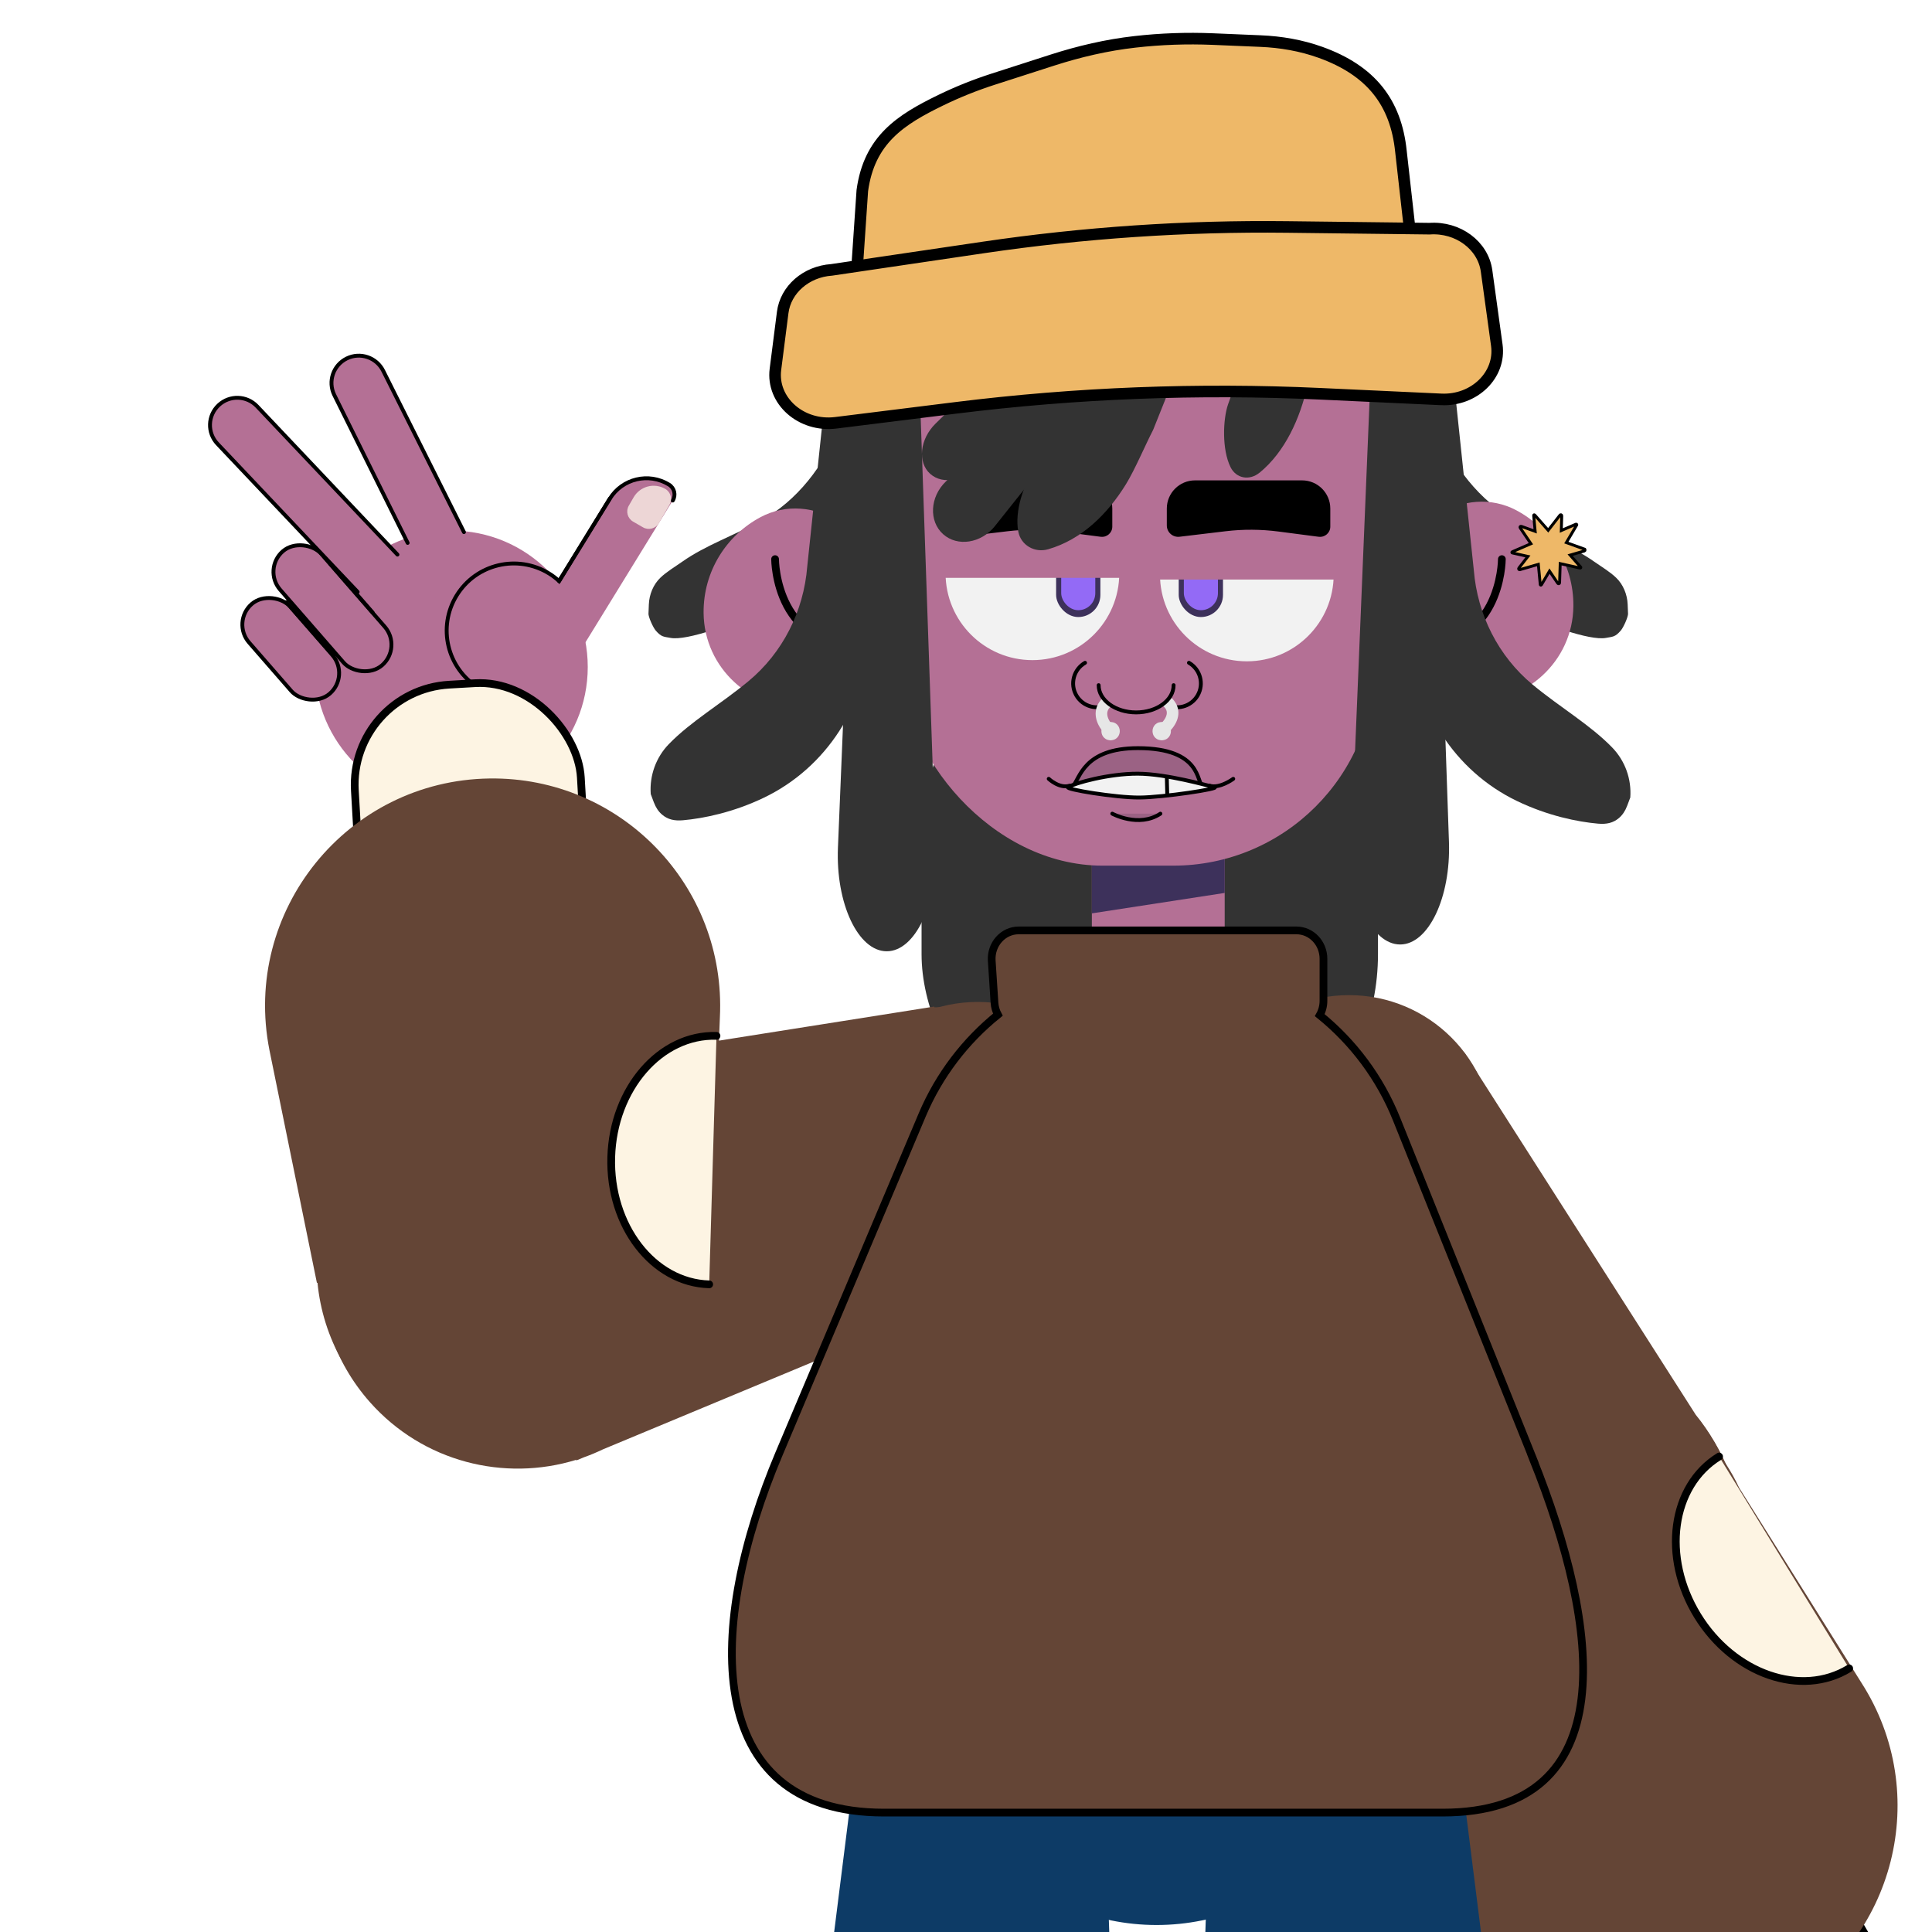 <?xml version="1.0" encoding="UTF-8"?>
<svg xmlns="http://www.w3.org/2000/svg" viewBox="0 0 500 500">
  <defs>
    <style>
      .cls-1 {
        fill: #edd6d6;
      }

      .cls-2, .cls-3, .cls-4, .cls-5, .cls-6, .cls-7, .cls-8, .cls-9, .cls-10, .cls-11, .cls-12 {
        stroke: #000;
      }

      .cls-2, .cls-3, .cls-4, .cls-5, .cls-6, .cls-7, .cls-8, .cls-9, .cls-10, .cls-11, .cls-12, .cls-13, .cls-14 {
        stroke-miterlimit: 10;
      }

      .cls-2, .cls-3, .cls-5 {
        fill: none;
      }

      .cls-15 {
        fill: #936af6;
      }

      .cls-3, .cls-4, .cls-5, .cls-6, .cls-11, .cls-12, .cls-13, .cls-14 {
        stroke-linecap: round;
      }

      .cls-3, .cls-10, .cls-11 {
        stroke-width: 2px;
      }

      .cls-16, .cls-6, .cls-9, .cls-14 {
        fill: #b47095;
      }

      .cls-17 {
        fill: #0d3b66;
      }

      .cls-18, .cls-8 {
        fill: #f2f2f2;
      }

      .cls-4 {
        fill: #9b6284;
      }

      .cls-19 {
        fill: #333;
      }

      .cls-7 {
        stroke-width: .75px;
      }

      .cls-7, .cls-12 {
        fill: #eeb868;
      }

      .cls-20, .cls-10 {
        fill: #644536;
      }

      .cls-21 {
        fill: #3d315b;
      }

      .cls-11 {
        fill: #fdf4e3;
      }

      .cls-12, .cls-13, .cls-14 {
        stroke-width: 3px;
      }

      .cls-13 {
        fill: #e6e6e6;
      }

      .cls-13, .cls-14 {
        stroke: #e6e6e6;
      }
    </style>
  </defs>
  <g id="Layer_2" data-name="Layer 2">
    <circle class="cls-16" cx="116.81" cy="172.62" r="35.3"/>
    <rect id="index" class="cls-9" x="78.98" y="137.85" width="14.12" height="39.12" rx="7.06" ry="7.06" transform="translate(-82.23 95.24) rotate(-41.06)"/>
    <rect id="index-2" data-name="index" class="cls-16" x="98.23" y="89.16" width="14.12" height="70.6" rx="7.06" ry="7.06" transform="translate(-44.06 59.12) rotate(-26.14)"/>
    <path id="index-3" data-name="index" class="cls-6" d="M120.07,137.71l-20.88-41.71c-1.72-3.5-5.95-4.95-9.45-3.23h0c-3.5,1.72-4.95,5.95-3.23,9.45l18.99,38.28"/>
    <rect id="pinkie" class="cls-9" x="68.18" y="152.53" width="14.12" height="30.76" rx="7.06" ry="7.06" transform="translate(-91.78 90.73) rotate(-41.06)"/>
    <rect id="mid_finger" class="cls-16" x="77" y="93.99" width="14.12" height="80.38" rx="7.06" ry="7.06" transform="translate(-69.02 93.73) rotate(-43.13)"/>
    <path id="mid_finger-2" data-name="mid_finger" class="cls-6" d="M102.86,143.53l-36.3-38.35c-2.67-2.85-7.13-2.99-9.98-.32h0c-2.85,2.67-2.99,7.13-.32,9.98l36.3,38.35"/>
    <path id="thumb" class="cls-16" d="M144.91,175.81c-5.58,5.28-14.19,6.41-21.05,2.19-8.17-5.03-10.72-15.73-5.69-23.91,5.03-8.17,15.73-10.72,23.91-5.69.95.58,1.82,1.25,2.61,1.98l13.12-21.32c3.22-5.23,10.07-6.87,15.31-3.65,1.41.87,1.85,2.71.98,4.12l-27.18,44.17c-.53.86-1.22,1.57-2.01,2.11Z"/>
    <path id="thumb-2" data-name="thumb" class="cls-6" d="M123.87,178.01c-8.17-5.03-10.72-15.73-5.69-23.91,5.03-8.17,15.73-10.72,23.91-5.69.95.58,1.82,1.25,2.61,1.98l13.12-21.32c3.22-5.23,10.07-6.87,15.31-3.65,1.41.87,1.85,2.71.98,4.12"/>
    <path id="thumb-3" data-name="thumb" class="cls-5" d="M144.69,150.38l13.12-21.32"/>
    <path id="pinkie-2" data-name="pinkie" class="cls-5" d="M96.43,158.5l-10.97-12.59"/>
    <path id="pinkie-3" data-name="pinkie" class="cls-5" d="M86.32,169.73l-12.24-13.91"/>
    <path class="cls-1" d="M169.48,125h0c1.67,0,3.02,1.35,3.02,3.02v5.46c0,1.67-1.35,3.02-3.02,3.02h-2.96c-1.67,0-3.02-1.35-3.02-3.02v-2.5c0-3.3,2.68-5.98,5.98-5.98Z" transform="translate(87.88 -66.48) rotate(30)"/>
  </g>
  <g id="Layer_1" data-name="Layer 1">
    <rect class="cls-19" x="238.5" y="157.92" width="118.12" height="148.09" rx="59.06" ry="59.06"/>
    <rect class="cls-16" x="282.57" y="195.83" width="34.38" height="89.03" rx="17.19" ry="17.19"/>
    <path class="cls-21" d="M316.95,231.09l-34.38,5.29v-23.36c0-9.49,7.7-17.19,17.19-17.19h0c9.49,0,17.19,7.7,17.19,17.19v18.07Z"/>
    <path class="cls-19" d="M167.83,158.76l.09-2.31c.1-2.61,1.16-5.19,2.99-6.94,1.63-1.56,3.67-2.75,5.63-4.13,6.11-4.3,13.32-6.72,20.56-10.73,8.98-4.96,16.26-13.98,20.34-24.77l17.77-44.29c2.63-7.67,7.1-12.83,10.28-11.85h0c3.21.98,4.01,7.88,1.83,15.78l-22.69,61.29c-7.85,15.69-13.98,20.67-27.78,27.3-6.91,3.32-19.1,7.78-23.3,6.98-1.8-.34-2.36-.2-3.82-1.87-.73-.83-1.95-3.58-1.91-4.45Z"/>
    <path class="cls-19" d="M421.33,158.76l-.09-2.31c-.1-2.61-1.16-5.19-2.99-6.94-1.63-1.56-3.67-2.75-5.63-4.13-6.11-4.3-13.32-6.72-20.56-10.73-8.98-4.96-16.26-13.98-20.34-24.77l-17.77-44.29c-2.63-7.67-7.1-12.83-10.28-11.85h0c-3.21.98-4.01,7.88-1.83,15.78l22.69,61.29c7.85,15.69,13.98,20.67,27.78,27.3,6.91,3.32,19.1,7.78,23.3,6.98,1.8-.34,2.36-.2,3.82-1.87.73-.83,1.95-3.58,1.91-4.45Z"/>
    <path class="cls-16" d="M230.19,175.13c-5.46,5.1-13.31,8.09-21.46,8.34-14.3.43-26.52-10.54-26.64-24.85-.1-10.75,5.92-20.1,14.77-24.8,6.46-3.43,14.25-2.84,20.22,1.38,6.16,4.34,11.07,9.01,14.62,13.37,6.44,7.91,5.94,19.61-1.51,26.57Z"/>
    <path class="cls-3" d="M200.59,144.7s0,24.68,24.68,22.04"/>
    <path class="cls-5" d="M210.09,163.86s-5.53,11.26,1.52,11.26"/>
    <path class="cls-16" d="M359.09,173.37c5.46,5.1,13.31,8.09,21.46,8.34,14.3.43,26.52-10.54,26.64-24.85.1-10.75-5.92-20.1-14.77-24.8-6.46-3.43-14.25-2.84-20.22,1.38s-11.07,9.01-14.62,13.37c-6.44,7.91-5.94,19.61,1.51,26.57Z"/>
    <path class="cls-3" d="M388.68,144.7s0,24.68-24.68,22.04"/>
    <path class="cls-5" d="M379.18,163.86s5.53,11.26-1.52,11.26"/>
    <rect class="cls-16" x="233.21" y="60.07" width="122.53" height="163.96" rx="52.13" ry="52.13"/>
    <circle class="cls-18" cx="322.68" cy="148.67" r="22.48"/>
    <circle class="cls-18" cx="267.19" cy="148.36" r="22.48"/>
    <path class="cls-7" d="M410.05,142.11l-4.68-1.69,2.68-4.54c.08-.13-.06-.28-.2-.22l-3.79,1.64.12-3.83c0-.24-.3-.36-.45-.16l-3.06,3.93-3.49-3.96c-.1-.11-.28-.03-.27.12l.39,4.11-3.6-1.3c-.23-.08-.43.18-.29.38l2.79,4.12-4.84,2.1c-.14.06-.12.26.03.29l4.03.9-2.35,3.03c-.15.19.03.47.27.4l4.78-1.38.5,5.25c.01.15.21.19.29.06l2.1-3.56,2.15,3.17c.14.2.45.11.46-.13l.16-4.98,5.15,1.15c.15.03.25-.14.15-.25l-2.73-3.1,3.68-1.07c.23-.07.25-.4.02-.48Z"/>
    <rect class="cls-21" x="273.32" y="138.53" width="11.46" height="21.16" rx="5.73" ry="5.73"/>
    <rect class="cls-15" x="274.64" y="140.29" width="8.82" height="17.63" rx="4.41" ry="4.41"/>
    <rect class="cls-21" x="305.05" y="138.53" width="11.46" height="21.16" rx="5.73" ry="5.73"/>
    <rect class="cls-15" x="306.38" y="140.29" width="8.82" height="17.63" rx="4.41" ry="4.41"/>
    <path class="cls-16" d="M291.39,149.55c0-13.39-10.85-24.24-24.24-24.24s-24.24,10.85-24.24,24.24h48.48Z"/>
    <path class="cls-16" d="M346.93,149.99c0-13.39-10.85-24.24-24.24-24.24s-24.24,10.85-24.24,24.24h48.48Z"/>
    <path class="cls-16" d="M309.46,174.89c0,4.5-6.71,8.15-14.99,8.15s-14.99-3.65-14.99-8.15c0-3.19,2.43-5.07,7.45-6.52,4.51-1.3,9.3-1.24,13.82.03,5.86,1.65,8.7,3.05,8.7,6.49Z"/>
    <path class="cls-6" d="M286.98,182.22c-2.95,1.7-6.73.69-8.43-2.26s-.69-6.73,2.26-8.43"/>
    <path class="cls-6" d="M301.53,182.22c2.95,1.7,6.73.69,8.43-2.26s.69-6.73-2.26-8.43"/>
    <g id="piercing">
      <path class="cls-14" d="M286.54,188.34c-3.53-4.41-.73-8.82,7.93-8.82,8.09,0,11.46,4.41,7.05,8.82"/>
      <circle class="cls-13" cx="287.42" cy="189.22" r=".88"/>
      <circle class="cls-13" cx="300.65" cy="189.22" r=".88"/>
    </g>
    <path class="cls-6" d="M303.73,177.32c0,3.89-4.34,7.05-9.7,7.05s-9.7-3.16-9.7-7.05"/>
    <path d="M284.88,138.92l-10.43-1.36c-4.56-.59-9.17-.62-13.73-.07l-11.87,1.42c-1.76.21-3.3-1.16-3.3-2.93v-4.36c0-4.03,3.27-7.3,7.3-7.3h27.71c4.03,0,7.3,3.27,7.3,7.3v4.67c0,1.6-1.4,2.83-2.99,2.62Z"/>
    <path d="M341.3,138.92l-10.43-1.36c-4.56-.59-9.17-.62-13.73-.07l-11.87,1.42c-1.76.21-3.3-1.16-3.3-2.93v-4.36c0-4.03,3.27-7.3,7.3-7.3h27.71c4.03,0,7.3,3.27,7.3,7.3v4.67c0,1.6-1.4,2.83-2.99,2.62Z"/>
    <path class="cls-19" d="M240.74,122.64h0c-3.34-3-2.7-9.01,1.39-13.02l35.01-34.35c2.29-2.25,5.5-2.68,7.37-1h0c1.89,1.7,1.78,4.98-.26,7.5l-30.8,38.19c-3.57,4.42-9.4,5.65-12.71,2.67Z"/>
    <path class="cls-19" d="M244.07,138.24h0c-3.74-3.36-3.42-9.65.71-13.63l35.28-34.1c2.31-2.23,5.7-2.5,7.8-.62h0c2.12,1.9,2.19,5.35.17,7.89l-30.57,38.4c-3.54,4.44-9.69,5.39-13.39,2.06Z"/>
    <path class="cls-19" d="M271.21,142.16h0c-3.41.97-6.97-1.03-7.66-4.51-1.08-5.37,1.52-12.67,4.05-15.87l24.37-29.44c2-2.53,4.9-3.55,8.24-1.41l1.21.72c3.38,2.16,3.84,3.46,2.32,6.33l-5.28,13.2s-.01.03-.02.05c-2.04,3.95-4.76,10.38-7.04,14.08-4.74,7.7-11.49,14.37-20.18,16.85Z"/>
    <path class="cls-19" d="M169.25,207.74l-.84-2.24c-.34-4.78,1.35-9.49,4.69-12.93,5.72-5.9,13.42-10.33,20.6-16.28,8.89-7.37,14.29-18.13,15.21-29.64l5.02-47.56c.33-8.1,3.79-14.35,7.93-14.35h0c4.19,0,7.66,6.36,7.94,14.55l-4.67,65.25c-.89,17.87-11.24,34.1-27.37,41.87-7.97,3.84-15.7,5.4-21.01,5.87-2.27.2-3.93-.22-5.36-1.42-.99-.82-1.69-1.94-2.14-3.14Z"/>
    <path class="cls-19" d="M421.08,208.62l.84-2.24c.34-4.78-1.35-9.49-4.69-12.93-5.72-5.9-13.42-10.33-20.6-16.28-8.89-7.37-14.29-18.13-15.21-29.64l-5.02-47.56c-.33-8.1-3.79-14.35-7.93-14.35h0c-4.19,0-7.66,6.36-7.94,14.55l4.67,65.25c.89,17.87,11.24,34.1,27.37,41.87,7.97,3.84,15.7,5.4,21.01,5.87,2.27.2,3.93-.22,5.36-1.42.99-.82,1.69-1.94,2.14-3.14Z"/>
    <path class="cls-19" d="M362.35,244.43h0c-7.4,0-13.22-12.38-12.62-26.84l5.12-123.77c.33-8.1,3.79-14.35,7.93-14.35h0c4.19,0,7.66,6.36,7.94,14.55l4.27,123.9c.49,14.34-5.3,26.51-12.63,26.51Z"/>
    <path class="cls-19" d="M229.48,246.19h0c-7.4,0-13.22-12.38-12.62-26.84l5.12-123.77c.33-8.1,3.79-14.35,7.93-14.35h0c4.19,0,7.66,6.36,7.94,14.55l4.27,123.9c.49,14.34-5.3,26.51-12.63,26.51Z"/>
    <path class="cls-19" d="M325.95,122.34h0c-2.58,2.11-6.04,1.52-7.5-1.46-2.25-4.59-1.95-12.29-.66-16.15l12.76-35.95c1.02-3.05,3.17-5.03,6.48-4.23l1.18.24c3.35.8,4.06,1.84,3.53,5.05l-1.04,14.11s0,.03,0,.05c-.69,4.39-1.32,11.32-2.27,15.56-1.98,8.82-5.89,17.4-12.47,22.79Z"/>
    <path class="cls-20" d="M315.2,310.97c-.89-1.99-1.61-4.08-2.14-6.23l-.21-.62.06-.03c-.61-2.68-.94-5.47-.94-8.34,0-20.69,16.77-37.46,37.46-37.46,11.89,0,22.49,5.55,29.35,14.19l.18-.09,59.89,93.74c7.19,8.81,11.51,20.06,11.51,32.31,0,28.24-22.89,51.13-51.13,51.13-20.72,0-38.55-12.33-46.58-30.06l-.14.08-.71-2.07c-.65-1.61-1.22-3.27-1.7-4.96l-34.9-101.59Z"/>
    <path class="cls-20" d="M255.21,333.8c2.08-.66,4.12-1.5,6.09-2.53l.6-.25-.02-.07c2.41-1.32,4.72-2.93,6.87-4.83,15.48-13.73,16.91-37.41,3.18-52.89-7.89-8.9-19.07-13.14-30.09-12.54l-.06-.19-109.88,17.38c-11.36.46-22.64,4.69-31.82,12.82-21.13,18.73-23.07,51.05-4.34,72.18,13.75,15.5,34.8,20.66,53.39,14.92l.03.16,2.02-.84c1.64-.58,3.25-1.26,4.84-2.02l99.17-41.29Z"/>
    <circle class="cls-20" cx="399.82" cy="399.46" r="51.13"/>
    <rect class="cls-11" x="425.26" y="476.99" width="58.58" height="67" rx="25.95" ry="25.95" transform="translate(1103.45 725.31) rotate(150)"/>
    <path class="cls-20" d="M352.65,406.7c0-28.24,22.89-51.13,51.13-51.13,20.5,0,38.17,12.07,46.32,29.48l31.66,50.49c18.34,28.6,8.74,66.75-20.96,83.26h0c-32.15,17.87-72.64,2.21-84.4-32.64l-19.33-58.3.14-.08c-2.91-6.43-4.55-13.56-4.55-21.07Z"/>
    <path class="cls-11" d="M478.57,431.78c-12.38,7.6-29.96,1.49-39.25-13.65-9.3-15.14-6.8-33.58,5.58-41.18"/>
    <rect class="cls-11" x="92.21" y="176.95" width="58.58" height="67" rx="25.95" ry="25.95" transform="translate(-11.83 7.29) rotate(-3.28)"/>
    <path class="cls-20" d="M88.73,352.54c14.06,24.49,45.31,32.94,69.8,18.87,17.77-10.21,27.09-29.47,25.48-48.63l2.3-59.55c1.66-33.94-25.67-62.24-59.64-61.76h0c-36.78.52-64.09,34.26-56.93,70.34l12.27,60.18h.16c.68,7.03,2.81,14.02,6.55,20.54Z"/>
    <path class="cls-11" d="M185.43,268.08c-14.52-.43-26.72,13.62-27.24,31.38-.52,17.76,10.83,32.5,25.35,32.93"/>
    <circle class="cls-20" cx="253.04" cy="296.76" r="37.46"/>
    <circle class="cls-20" cx="349.13" cy="295" r="37.46"/>
    <circle class="cls-17" cx="299.32" cy="440.01" r="58.18"/>
    <path class="cls-17" d="M290.51,600.44l-.04-1.24c0-.23-.01-.46-.02-.69l-5.22-152.34h-.03c-.69-16.67-14.42-29.97-31.26-29.97s-30.57,13.3-31.26,29.97h-.03l-18.15,144.36c-.77,3.15-1.19,6.43-1.23,9.8v.11s0,0,0,0c0,.15-.01.29-.01.44,0,24.1,19.54,43.64,43.64,43.64s43.64-19.54,43.64-43.64c0-.15,0-.29-.01-.44h.01Z"/>
    <path class="cls-17" d="M308.54,599.56l.04-1.24c0-.23.01-.46.02-.69l5.22-152.34h.03c.69-16.67,14.42-29.97,31.26-29.97s30.57,13.3,31.26,29.97h.03l18.15,144.36c.77,3.15,1.19,6.43,1.23,9.8v.11s0,0,0,0c0,.15.01.29.01.44,0,24.1-19.54,43.64-43.64,43.64-24.1,0-43.64-19.54-43.64-43.64,0-.15,0-.29.01-.44h-.01Z"/>
    <path class="cls-10" d="M396.69,377.4l-35.23-87.71c-4.33-10.79-11.27-19.97-19.91-26.97.61-1.09.96-2.36.96-3.71v-10.87c0-4.06-3.13-7.35-6.99-7.35h-71.89c-4.05,0-7.25,3.61-6.97,7.85l.71,10.87c.07,1.12.39,2.17.88,3.09-8.4,6.77-15.21,15.6-19.6,25.98l-37.06,87.71c-18.6,44.01-20.41,92.81,27.19,92.81h144.57c47.09,0,40.93-47.84,23.32-91.7Z"/>
    <path class="cls-4" d="M277.73,203.32c1.76-1.76,2.64-9.7,16.75-9.7,16.77,0,15.08,9.1,16.75,9.7"/>
    <path class="cls-8" d="M276.4,203.72c1.76-1.07,10.58-3.52,18.07-3.49,7.49.03,18.16,3.12,19.83,3.49s-13.22,2.64-19.39,2.68-19.39-2.15-18.51-2.68Z"/>
    <line class="cls-2" x1="301.97" y1="201.12" x2="302.08" y2="205.52"/>
    <path class="cls-5" d="M271.41,201.56s2.79,2.64,5.43,1.76"/>
    <path class="cls-5" d="M319.16,201.56s-3.53,2.64-6.17,1.76"/>
    <path class="cls-4" d="M287.86,210.58s6.83,3.73,12.45,0"/>
    <path class="cls-12" d="M332.3,91.57l-78.62.45c-18.54.11-37.42,13.04-32.35-15.64l1.84-27.08c1.81-13.15,9.9-18.32,20.32-23.38,4.36-2.12,8.88-3.93,13.51-5.42l15.34-4.94c6.96-2.24,14.11-3.91,21.39-4.73,6.67-.76,13.41-1,20.13-.72l12.35.52c5.31.22,10.58,1.13,15.55,2.92,13.05,4.7,19.49,12.94,20.8,25.58l4.49,39.9c1.9,18.43-15.62,12.44-34.75,12.55Z"/>
    <path class="cls-12" d="M372.96,103.36l-31.28-1.45c-31.54-1.46-63.17-.24-94.46,3.66l-30.94,3.85c-8.94,1.11-16.63-5.71-15.6-13.83l1.88-14.72c.76-5.95,6.07-10.58,12.67-11.03l39.27-5.8c25.98-3.83,52.27-5.61,78.59-5.3l36.88.44c7.34-.51,13.83,4.3,14.75,10.92l2.65,19.22c1.07,7.72-5.83,14.44-14.41,14.04Z"/>
  </g>
</svg>